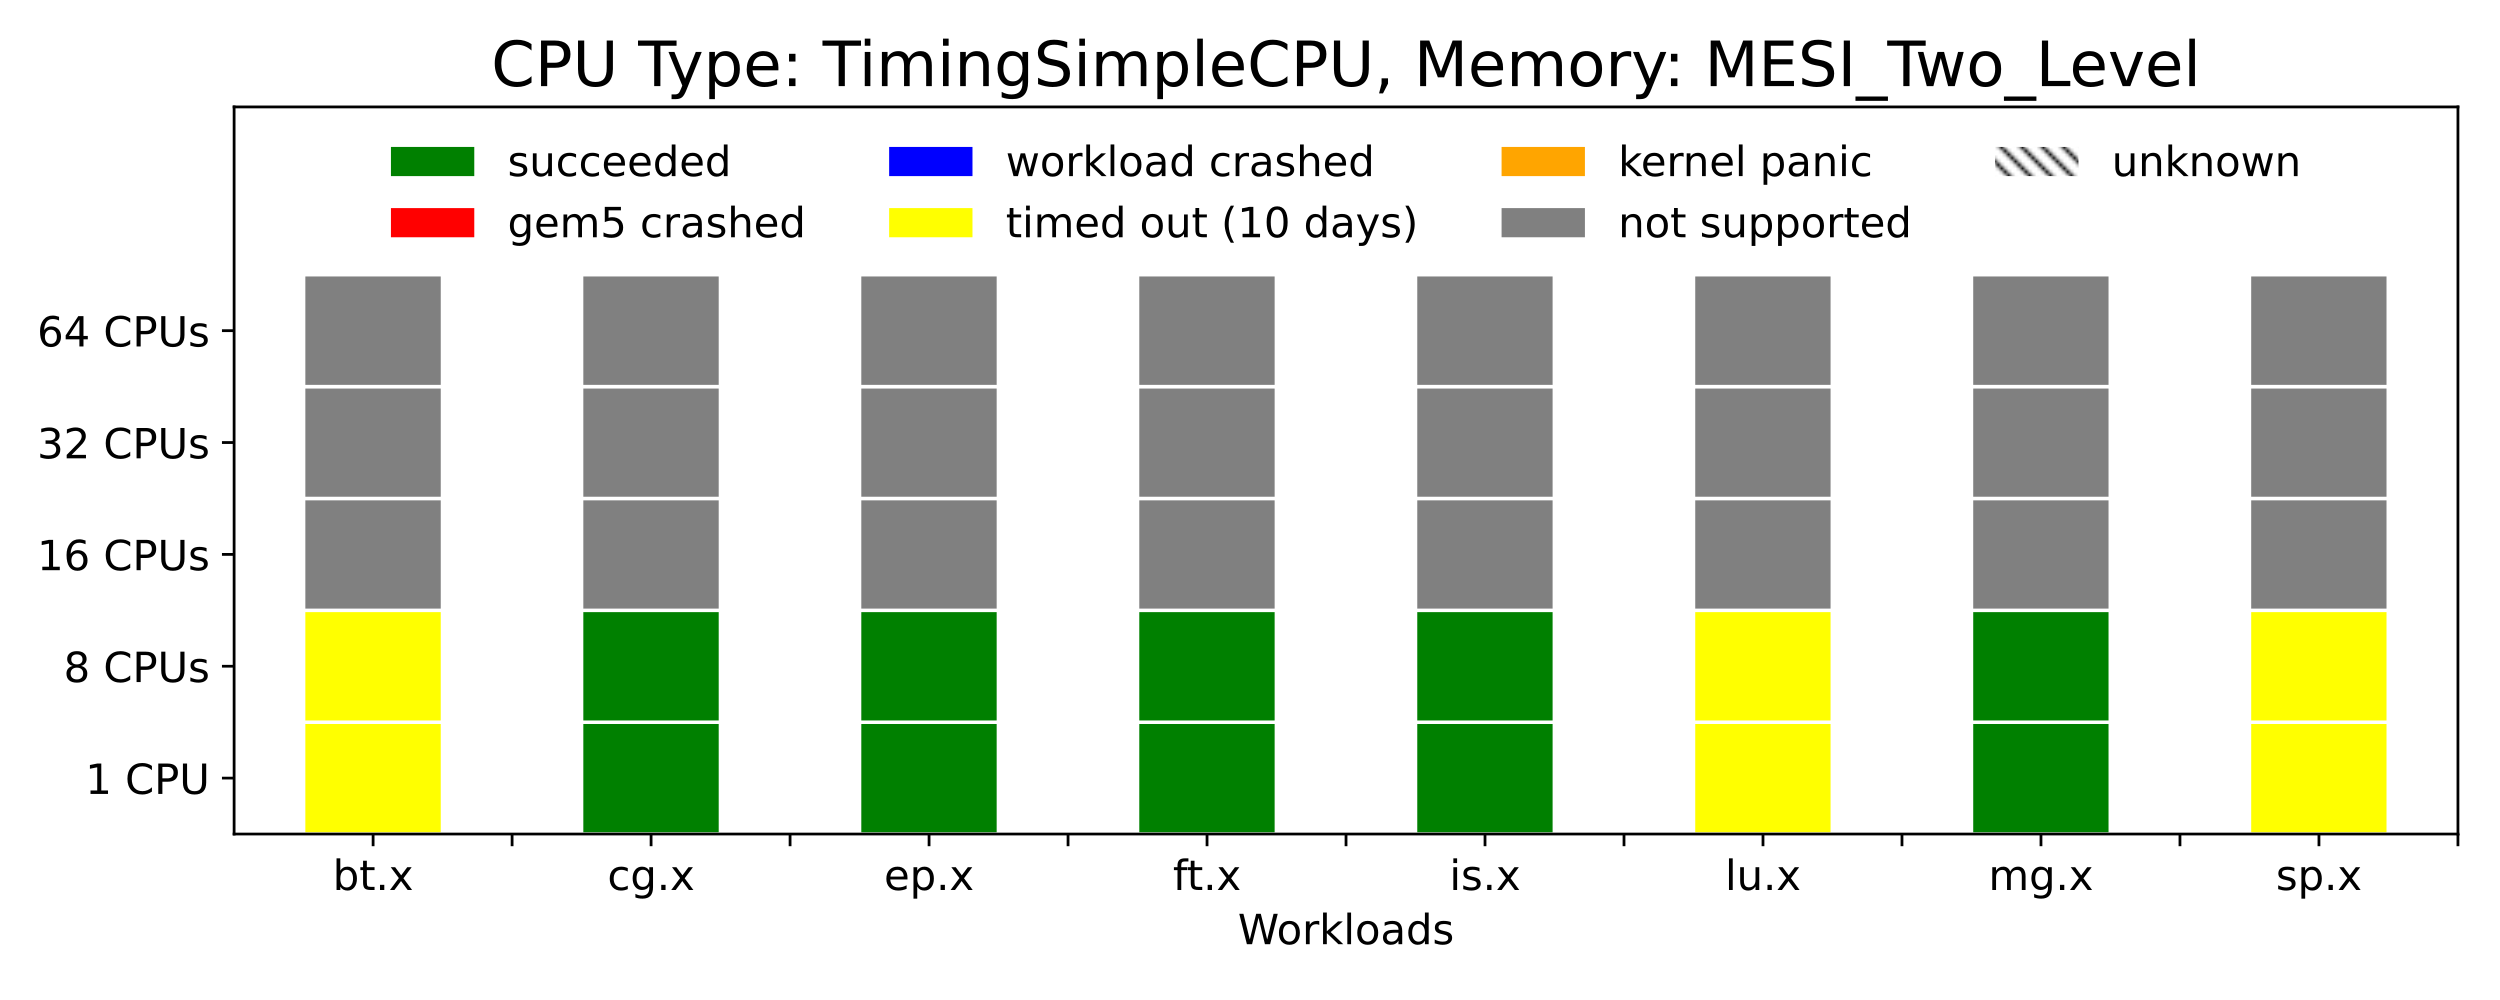<?xml version="1.0" encoding="utf-8" standalone="no"?>
<!DOCTYPE svg PUBLIC "-//W3C//DTD SVG 1.1//EN"
  "http://www.w3.org/Graphics/SVG/1.1/DTD/svg11.dtd">
<!-- Created with matplotlib (https://matplotlib.org/) -->
<svg height="288pt" version="1.1" viewBox="0 0 720 288" width="720pt" xmlns="http://www.w3.org/2000/svg" xmlns:xlink="http://www.w3.org/1999/xlink">
 <defs>
  <style type="text/css">*{stroke-linecap:butt;stroke-linejoin:round;}</style>
 </defs>
 <g id="figure_1">
  <g id="patch_1">
   <path d="M 0 288 
L 720 288 
L 720 0 
L 0 0 
z
" style="fill:none;"/>
  </g>
  <g id="axes_1">
   <g id="patch_2">
    <path d="M 67.425 240.2 
L 707.888 240.2 
L 707.888 30.8 
L 67.425 30.8 
z
" style="fill:#ffffff;"/>
   </g>
   <g id="patch_3">
    <path clip-path="url(#p2df98559dd)" d="M 47.411 240.2 
L 87.439 240.2 
L 87.439 207.985 
L 47.411 207.985 
z
" style="fill:#ffffff;stroke:#ffffff;stroke-linejoin:miter;"/>
   </g>
   <g id="patch_4">
    <path clip-path="url(#p2df98559dd)" d="M 87.439 240.2 
L 127.468 240.2 
L 127.468 207.985 
L 87.439 207.985 
z
" style="fill:#ffff00;stroke:#ffffff;stroke-linejoin:miter;"/>
   </g>
   <g id="patch_5">
    <path clip-path="url(#p2df98559dd)" d="M 127.468 240.2 
L 167.497 240.2 
L 167.497 207.985 
L 127.468 207.985 
z
" style="fill:#ffffff;stroke:#ffffff;stroke-linejoin:miter;"/>
   </g>
   <g id="patch_6">
    <path clip-path="url(#p2df98559dd)" d="M 167.497 240.2 
L 207.526 240.2 
L 207.526 207.985 
L 167.497 207.985 
z
" style="fill:#008000;stroke:#ffffff;stroke-linejoin:miter;"/>
   </g>
   <g id="patch_7">
    <path clip-path="url(#p2df98559dd)" d="M 207.526 240.2 
L 247.555 240.2 
L 247.555 207.985 
L 207.526 207.985 
z
" style="fill:#ffffff;stroke:#ffffff;stroke-linejoin:miter;"/>
   </g>
   <g id="patch_8">
    <path clip-path="url(#p2df98559dd)" d="M 247.555 240.2 
L 287.584 240.2 
L 287.584 207.985 
L 247.555 207.985 
z
" style="fill:#008000;stroke:#ffffff;stroke-linejoin:miter;"/>
   </g>
   <g id="patch_9">
    <path clip-path="url(#p2df98559dd)" d="M 287.584 240.2 
L 327.613 240.2 
L 327.613 207.985 
L 287.584 207.985 
z
" style="fill:#ffffff;stroke:#ffffff;stroke-linejoin:miter;"/>
   </g>
   <g id="patch_10">
    <path clip-path="url(#p2df98559dd)" d="M 327.613 240.2 
L 367.642 240.2 
L 367.642 207.985 
L 327.613 207.985 
z
" style="fill:#008000;stroke:#ffffff;stroke-linejoin:miter;"/>
   </g>
   <g id="patch_11">
    <path clip-path="url(#p2df98559dd)" d="M 367.642 240.2 
L 407.671 240.2 
L 407.671 207.985 
L 367.642 207.985 
z
" style="fill:#ffffff;stroke:#ffffff;stroke-linejoin:miter;"/>
   </g>
   <g id="patch_12">
    <path clip-path="url(#p2df98559dd)" d="M 407.671 240.2 
L 447.7 240.2 
L 447.7 207.985 
L 407.671 207.985 
z
" style="fill:#008000;stroke:#ffffff;stroke-linejoin:miter;"/>
   </g>
   <g id="patch_13">
    <path clip-path="url(#p2df98559dd)" d="M 447.7 240.2 
L 487.729 240.2 
L 487.729 207.985 
L 447.7 207.985 
z
" style="fill:#ffffff;stroke:#ffffff;stroke-linejoin:miter;"/>
   </g>
   <g id="patch_14">
    <path clip-path="url(#p2df98559dd)" d="M 487.729 240.2 
L 527.757 240.2 
L 527.757 207.985 
L 487.729 207.985 
z
" style="fill:#ffff00;stroke:#ffffff;stroke-linejoin:miter;"/>
   </g>
   <g id="patch_15">
    <path clip-path="url(#p2df98559dd)" d="M 527.757 240.2 
L 567.786 240.2 
L 567.786 207.985 
L 527.757 207.985 
z
" style="fill:#ffffff;stroke:#ffffff;stroke-linejoin:miter;"/>
   </g>
   <g id="patch_16">
    <path clip-path="url(#p2df98559dd)" d="M 567.786 240.2 
L 607.815 240.2 
L 607.815 207.985 
L 567.786 207.985 
z
" style="fill:#008000;stroke:#ffffff;stroke-linejoin:miter;"/>
   </g>
   <g id="patch_17">
    <path clip-path="url(#p2df98559dd)" d="M 607.815 240.2 
L 647.844 240.2 
L 647.844 207.985 
L 607.815 207.985 
z
" style="fill:#ffffff;stroke:#ffffff;stroke-linejoin:miter;"/>
   </g>
   <g id="patch_18">
    <path clip-path="url(#p2df98559dd)" d="M 647.844 240.2 
L 687.873 240.2 
L 687.873 207.985 
L 647.844 207.985 
z
" style="fill:#ffff00;stroke:#ffffff;stroke-linejoin:miter;"/>
   </g>
   <g id="patch_19">
    <path clip-path="url(#p2df98559dd)" d="M 687.873 240.2 
L 727.902 240.2 
L 727.902 207.985 
L 687.873 207.985 
z
" style="fill:#ffffff;stroke:#ffffff;stroke-linejoin:miter;"/>
   </g>
   <g id="patch_20">
    <path clip-path="url(#p2df98559dd)" d="M 47.411 207.985 
L 87.439 207.985 
L 87.439 175.769 
L 47.411 175.769 
z
" style="fill:#ffffff;stroke:#ffffff;stroke-linejoin:miter;"/>
   </g>
   <g id="patch_21">
    <path clip-path="url(#p2df98559dd)" d="M 87.439 207.985 
L 127.468 207.985 
L 127.468 175.769 
L 87.439 175.769 
z
" style="fill:#ffff00;stroke:#ffffff;stroke-linejoin:miter;"/>
   </g>
   <g id="patch_22">
    <path clip-path="url(#p2df98559dd)" d="M 127.468 207.985 
L 167.497 207.985 
L 167.497 175.769 
L 127.468 175.769 
z
" style="fill:#ffffff;stroke:#ffffff;stroke-linejoin:miter;"/>
   </g>
   <g id="patch_23">
    <path clip-path="url(#p2df98559dd)" d="M 167.497 207.985 
L 207.526 207.985 
L 207.526 175.769 
L 167.497 175.769 
z
" style="fill:#008000;stroke:#ffffff;stroke-linejoin:miter;"/>
   </g>
   <g id="patch_24">
    <path clip-path="url(#p2df98559dd)" d="M 207.526 207.985 
L 247.555 207.985 
L 247.555 175.769 
L 207.526 175.769 
z
" style="fill:#ffffff;stroke:#ffffff;stroke-linejoin:miter;"/>
   </g>
   <g id="patch_25">
    <path clip-path="url(#p2df98559dd)" d="M 247.555 207.985 
L 287.584 207.985 
L 287.584 175.769 
L 247.555 175.769 
z
" style="fill:#008000;stroke:#ffffff;stroke-linejoin:miter;"/>
   </g>
   <g id="patch_26">
    <path clip-path="url(#p2df98559dd)" d="M 287.584 207.985 
L 327.613 207.985 
L 327.613 175.769 
L 287.584 175.769 
z
" style="fill:#ffffff;stroke:#ffffff;stroke-linejoin:miter;"/>
   </g>
   <g id="patch_27">
    <path clip-path="url(#p2df98559dd)" d="M 327.613 207.985 
L 367.642 207.985 
L 367.642 175.769 
L 327.613 175.769 
z
" style="fill:#008000;stroke:#ffffff;stroke-linejoin:miter;"/>
   </g>
   <g id="patch_28">
    <path clip-path="url(#p2df98559dd)" d="M 367.642 207.985 
L 407.671 207.985 
L 407.671 175.769 
L 367.642 175.769 
z
" style="fill:#ffffff;stroke:#ffffff;stroke-linejoin:miter;"/>
   </g>
   <g id="patch_29">
    <path clip-path="url(#p2df98559dd)" d="M 407.671 207.985 
L 447.7 207.985 
L 447.7 175.769 
L 407.671 175.769 
z
" style="fill:#008000;stroke:#ffffff;stroke-linejoin:miter;"/>
   </g>
   <g id="patch_30">
    <path clip-path="url(#p2df98559dd)" d="M 447.7 207.985 
L 487.729 207.985 
L 487.729 175.769 
L 447.7 175.769 
z
" style="fill:#ffffff;stroke:#ffffff;stroke-linejoin:miter;"/>
   </g>
   <g id="patch_31">
    <path clip-path="url(#p2df98559dd)" d="M 487.729 207.985 
L 527.757 207.985 
L 527.757 175.769 
L 487.729 175.769 
z
" style="fill:#ffff00;stroke:#ffffff;stroke-linejoin:miter;"/>
   </g>
   <g id="patch_32">
    <path clip-path="url(#p2df98559dd)" d="M 527.757 207.985 
L 567.786 207.985 
L 567.786 175.769 
L 527.757 175.769 
z
" style="fill:#ffffff;stroke:#ffffff;stroke-linejoin:miter;"/>
   </g>
   <g id="patch_33">
    <path clip-path="url(#p2df98559dd)" d="M 567.786 207.985 
L 607.815 207.985 
L 607.815 175.769 
L 567.786 175.769 
z
" style="fill:#008000;stroke:#ffffff;stroke-linejoin:miter;"/>
   </g>
   <g id="patch_34">
    <path clip-path="url(#p2df98559dd)" d="M 607.815 207.985 
L 647.844 207.985 
L 647.844 175.769 
L 607.815 175.769 
z
" style="fill:#ffffff;stroke:#ffffff;stroke-linejoin:miter;"/>
   </g>
   <g id="patch_35">
    <path clip-path="url(#p2df98559dd)" d="M 647.844 207.985 
L 687.873 207.985 
L 687.873 175.769 
L 647.844 175.769 
z
" style="fill:#ffff00;stroke:#ffffff;stroke-linejoin:miter;"/>
   </g>
   <g id="patch_36">
    <path clip-path="url(#p2df98559dd)" d="M 687.873 207.985 
L 727.902 207.985 
L 727.902 175.769 
L 687.873 175.769 
z
" style="fill:#ffffff;stroke:#ffffff;stroke-linejoin:miter;"/>
   </g>
   <g id="patch_37">
    <path clip-path="url(#p2df98559dd)" d="M 47.411 175.769 
L 87.439 175.769 
L 87.439 143.554 
L 47.411 143.554 
z
" style="fill:#ffffff;stroke:#ffffff;stroke-linejoin:miter;"/>
   </g>
   <g id="patch_38">
    <path clip-path="url(#p2df98559dd)" d="M 87.439 175.769 
L 127.468 175.769 
L 127.468 143.554 
L 87.439 143.554 
z
" style="fill:#808080;stroke:#ffffff;stroke-linejoin:miter;"/>
   </g>
   <g id="patch_39">
    <path clip-path="url(#p2df98559dd)" d="M 127.468 175.769 
L 167.497 175.769 
L 167.497 143.554 
L 127.468 143.554 
z
" style="fill:#ffffff;stroke:#ffffff;stroke-linejoin:miter;"/>
   </g>
   <g id="patch_40">
    <path clip-path="url(#p2df98559dd)" d="M 167.497 175.769 
L 207.526 175.769 
L 207.526 143.554 
L 167.497 143.554 
z
" style="fill:#808080;stroke:#ffffff;stroke-linejoin:miter;"/>
   </g>
   <g id="patch_41">
    <path clip-path="url(#p2df98559dd)" d="M 207.526 175.769 
L 247.555 175.769 
L 247.555 143.554 
L 207.526 143.554 
z
" style="fill:#ffffff;stroke:#ffffff;stroke-linejoin:miter;"/>
   </g>
   <g id="patch_42">
    <path clip-path="url(#p2df98559dd)" d="M 247.555 175.769 
L 287.584 175.769 
L 287.584 143.554 
L 247.555 143.554 
z
" style="fill:#808080;stroke:#ffffff;stroke-linejoin:miter;"/>
   </g>
   <g id="patch_43">
    <path clip-path="url(#p2df98559dd)" d="M 287.584 175.769 
L 327.613 175.769 
L 327.613 143.554 
L 287.584 143.554 
z
" style="fill:#ffffff;stroke:#ffffff;stroke-linejoin:miter;"/>
   </g>
   <g id="patch_44">
    <path clip-path="url(#p2df98559dd)" d="M 327.613 175.769 
L 367.642 175.769 
L 367.642 143.554 
L 327.613 143.554 
z
" style="fill:#808080;stroke:#ffffff;stroke-linejoin:miter;"/>
   </g>
   <g id="patch_45">
    <path clip-path="url(#p2df98559dd)" d="M 367.642 175.769 
L 407.671 175.769 
L 407.671 143.554 
L 367.642 143.554 
z
" style="fill:#ffffff;stroke:#ffffff;stroke-linejoin:miter;"/>
   </g>
   <g id="patch_46">
    <path clip-path="url(#p2df98559dd)" d="M 407.671 175.769 
L 447.7 175.769 
L 447.7 143.554 
L 407.671 143.554 
z
" style="fill:#808080;stroke:#ffffff;stroke-linejoin:miter;"/>
   </g>
   <g id="patch_47">
    <path clip-path="url(#p2df98559dd)" d="M 447.7 175.769 
L 487.729 175.769 
L 487.729 143.554 
L 447.7 143.554 
z
" style="fill:#ffffff;stroke:#ffffff;stroke-linejoin:miter;"/>
   </g>
   <g id="patch_48">
    <path clip-path="url(#p2df98559dd)" d="M 487.729 175.769 
L 527.757 175.769 
L 527.757 143.554 
L 487.729 143.554 
z
" style="fill:#808080;stroke:#ffffff;stroke-linejoin:miter;"/>
   </g>
   <g id="patch_49">
    <path clip-path="url(#p2df98559dd)" d="M 527.757 175.769 
L 567.786 175.769 
L 567.786 143.554 
L 527.757 143.554 
z
" style="fill:#ffffff;stroke:#ffffff;stroke-linejoin:miter;"/>
   </g>
   <g id="patch_50">
    <path clip-path="url(#p2df98559dd)" d="M 567.786 175.769 
L 607.815 175.769 
L 607.815 143.554 
L 567.786 143.554 
z
" style="fill:#808080;stroke:#ffffff;stroke-linejoin:miter;"/>
   </g>
   <g id="patch_51">
    <path clip-path="url(#p2df98559dd)" d="M 607.815 175.769 
L 647.844 175.769 
L 647.844 143.554 
L 607.815 143.554 
z
" style="fill:#ffffff;stroke:#ffffff;stroke-linejoin:miter;"/>
   </g>
   <g id="patch_52">
    <path clip-path="url(#p2df98559dd)" d="M 647.844 175.769 
L 687.873 175.769 
L 687.873 143.554 
L 647.844 143.554 
z
" style="fill:#808080;stroke:#ffffff;stroke-linejoin:miter;"/>
   </g>
   <g id="patch_53">
    <path clip-path="url(#p2df98559dd)" d="M 687.873 175.769 
L 727.902 175.769 
L 727.902 143.554 
L 687.873 143.554 
z
" style="fill:#ffffff;stroke:#ffffff;stroke-linejoin:miter;"/>
   </g>
   <g id="patch_54">
    <path clip-path="url(#p2df98559dd)" d="M 47.411 143.554 
L 87.439 143.554 
L 87.439 111.338 
L 47.411 111.338 
z
" style="fill:#ffffff;stroke:#ffffff;stroke-linejoin:miter;"/>
   </g>
   <g id="patch_55">
    <path clip-path="url(#p2df98559dd)" d="M 87.439 143.554 
L 127.468 143.554 
L 127.468 111.338 
L 87.439 111.338 
z
" style="fill:#808080;stroke:#ffffff;stroke-linejoin:miter;"/>
   </g>
   <g id="patch_56">
    <path clip-path="url(#p2df98559dd)" d="M 127.468 143.554 
L 167.497 143.554 
L 167.497 111.338 
L 127.468 111.338 
z
" style="fill:#ffffff;stroke:#ffffff;stroke-linejoin:miter;"/>
   </g>
   <g id="patch_57">
    <path clip-path="url(#p2df98559dd)" d="M 167.497 143.554 
L 207.526 143.554 
L 207.526 111.338 
L 167.497 111.338 
z
" style="fill:#808080;stroke:#ffffff;stroke-linejoin:miter;"/>
   </g>
   <g id="patch_58">
    <path clip-path="url(#p2df98559dd)" d="M 207.526 143.554 
L 247.555 143.554 
L 247.555 111.338 
L 207.526 111.338 
z
" style="fill:#ffffff;stroke:#ffffff;stroke-linejoin:miter;"/>
   </g>
   <g id="patch_59">
    <path clip-path="url(#p2df98559dd)" d="M 247.555 143.554 
L 287.584 143.554 
L 287.584 111.338 
L 247.555 111.338 
z
" style="fill:#808080;stroke:#ffffff;stroke-linejoin:miter;"/>
   </g>
   <g id="patch_60">
    <path clip-path="url(#p2df98559dd)" d="M 287.584 143.554 
L 327.613 143.554 
L 327.613 111.338 
L 287.584 111.338 
z
" style="fill:#ffffff;stroke:#ffffff;stroke-linejoin:miter;"/>
   </g>
   <g id="patch_61">
    <path clip-path="url(#p2df98559dd)" d="M 327.613 143.554 
L 367.642 143.554 
L 367.642 111.338 
L 327.613 111.338 
z
" style="fill:#808080;stroke:#ffffff;stroke-linejoin:miter;"/>
   </g>
   <g id="patch_62">
    <path clip-path="url(#p2df98559dd)" d="M 367.642 143.554 
L 407.671 143.554 
L 407.671 111.338 
L 367.642 111.338 
z
" style="fill:#ffffff;stroke:#ffffff;stroke-linejoin:miter;"/>
   </g>
   <g id="patch_63">
    <path clip-path="url(#p2df98559dd)" d="M 407.671 143.554 
L 447.7 143.554 
L 447.7 111.338 
L 407.671 111.338 
z
" style="fill:#808080;stroke:#ffffff;stroke-linejoin:miter;"/>
   </g>
   <g id="patch_64">
    <path clip-path="url(#p2df98559dd)" d="M 447.7 143.554 
L 487.729 143.554 
L 487.729 111.338 
L 447.7 111.338 
z
" style="fill:#ffffff;stroke:#ffffff;stroke-linejoin:miter;"/>
   </g>
   <g id="patch_65">
    <path clip-path="url(#p2df98559dd)" d="M 487.729 143.554 
L 527.757 143.554 
L 527.757 111.338 
L 487.729 111.338 
z
" style="fill:#808080;stroke:#ffffff;stroke-linejoin:miter;"/>
   </g>
   <g id="patch_66">
    <path clip-path="url(#p2df98559dd)" d="M 527.757 143.554 
L 567.786 143.554 
L 567.786 111.338 
L 527.757 111.338 
z
" style="fill:#ffffff;stroke:#ffffff;stroke-linejoin:miter;"/>
   </g>
   <g id="patch_67">
    <path clip-path="url(#p2df98559dd)" d="M 567.786 143.554 
L 607.815 143.554 
L 607.815 111.338 
L 567.786 111.338 
z
" style="fill:#808080;stroke:#ffffff;stroke-linejoin:miter;"/>
   </g>
   <g id="patch_68">
    <path clip-path="url(#p2df98559dd)" d="M 607.815 143.554 
L 647.844 143.554 
L 647.844 111.338 
L 607.815 111.338 
z
" style="fill:#ffffff;stroke:#ffffff;stroke-linejoin:miter;"/>
   </g>
   <g id="patch_69">
    <path clip-path="url(#p2df98559dd)" d="M 647.844 143.554 
L 687.873 143.554 
L 687.873 111.338 
L 647.844 111.338 
z
" style="fill:#808080;stroke:#ffffff;stroke-linejoin:miter;"/>
   </g>
   <g id="patch_70">
    <path clip-path="url(#p2df98559dd)" d="M 687.873 143.554 
L 727.902 143.554 
L 727.902 111.338 
L 687.873 111.338 
z
" style="fill:#ffffff;stroke:#ffffff;stroke-linejoin:miter;"/>
   </g>
   <g id="patch_71">
    <path clip-path="url(#p2df98559dd)" d="M 47.411 111.338 
L 87.439 111.338 
L 87.439 79.123 
L 47.411 79.123 
z
" style="fill:#ffffff;stroke:#ffffff;stroke-linejoin:miter;"/>
   </g>
   <g id="patch_72">
    <path clip-path="url(#p2df98559dd)" d="M 87.439 111.338 
L 127.468 111.338 
L 127.468 79.123 
L 87.439 79.123 
z
" style="fill:#808080;stroke:#ffffff;stroke-linejoin:miter;"/>
   </g>
   <g id="patch_73">
    <path clip-path="url(#p2df98559dd)" d="M 127.468 111.338 
L 167.497 111.338 
L 167.497 79.123 
L 127.468 79.123 
z
" style="fill:#ffffff;stroke:#ffffff;stroke-linejoin:miter;"/>
   </g>
   <g id="patch_74">
    <path clip-path="url(#p2df98559dd)" d="M 167.497 111.338 
L 207.526 111.338 
L 207.526 79.123 
L 167.497 79.123 
z
" style="fill:#808080;stroke:#ffffff;stroke-linejoin:miter;"/>
   </g>
   <g id="patch_75">
    <path clip-path="url(#p2df98559dd)" d="M 207.526 111.338 
L 247.555 111.338 
L 247.555 79.123 
L 207.526 79.123 
z
" style="fill:#ffffff;stroke:#ffffff;stroke-linejoin:miter;"/>
   </g>
   <g id="patch_76">
    <path clip-path="url(#p2df98559dd)" d="M 247.555 111.338 
L 287.584 111.338 
L 287.584 79.123 
L 247.555 79.123 
z
" style="fill:#808080;stroke:#ffffff;stroke-linejoin:miter;"/>
   </g>
   <g id="patch_77">
    <path clip-path="url(#p2df98559dd)" d="M 287.584 111.338 
L 327.613 111.338 
L 327.613 79.123 
L 287.584 79.123 
z
" style="fill:#ffffff;stroke:#ffffff;stroke-linejoin:miter;"/>
   </g>
   <g id="patch_78">
    <path clip-path="url(#p2df98559dd)" d="M 327.613 111.338 
L 367.642 111.338 
L 367.642 79.123 
L 327.613 79.123 
z
" style="fill:#808080;stroke:#ffffff;stroke-linejoin:miter;"/>
   </g>
   <g id="patch_79">
    <path clip-path="url(#p2df98559dd)" d="M 367.642 111.338 
L 407.671 111.338 
L 407.671 79.123 
L 367.642 79.123 
z
" style="fill:#ffffff;stroke:#ffffff;stroke-linejoin:miter;"/>
   </g>
   <g id="patch_80">
    <path clip-path="url(#p2df98559dd)" d="M 407.671 111.338 
L 447.7 111.338 
L 447.7 79.123 
L 407.671 79.123 
z
" style="fill:#808080;stroke:#ffffff;stroke-linejoin:miter;"/>
   </g>
   <g id="patch_81">
    <path clip-path="url(#p2df98559dd)" d="M 447.7 111.338 
L 487.729 111.338 
L 487.729 79.123 
L 447.7 79.123 
z
" style="fill:#ffffff;stroke:#ffffff;stroke-linejoin:miter;"/>
   </g>
   <g id="patch_82">
    <path clip-path="url(#p2df98559dd)" d="M 487.729 111.338 
L 527.757 111.338 
L 527.757 79.123 
L 487.729 79.123 
z
" style="fill:#808080;stroke:#ffffff;stroke-linejoin:miter;"/>
   </g>
   <g id="patch_83">
    <path clip-path="url(#p2df98559dd)" d="M 527.757 111.338 
L 567.786 111.338 
L 567.786 79.123 
L 527.757 79.123 
z
" style="fill:#ffffff;stroke:#ffffff;stroke-linejoin:miter;"/>
   </g>
   <g id="patch_84">
    <path clip-path="url(#p2df98559dd)" d="M 567.786 111.338 
L 607.815 111.338 
L 607.815 79.123 
L 567.786 79.123 
z
" style="fill:#808080;stroke:#ffffff;stroke-linejoin:miter;"/>
   </g>
   <g id="patch_85">
    <path clip-path="url(#p2df98559dd)" d="M 607.815 111.338 
L 647.844 111.338 
L 647.844 79.123 
L 607.815 79.123 
z
" style="fill:#ffffff;stroke:#ffffff;stroke-linejoin:miter;"/>
   </g>
   <g id="patch_86">
    <path clip-path="url(#p2df98559dd)" d="M 647.844 111.338 
L 687.873 111.338 
L 687.873 79.123 
L 647.844 79.123 
z
" style="fill:#808080;stroke:#ffffff;stroke-linejoin:miter;"/>
   </g>
   <g id="patch_87">
    <path clip-path="url(#p2df98559dd)" d="M 687.873 111.338 
L 727.902 111.338 
L 727.902 79.123 
L 687.873 79.123 
z
" style="fill:#ffffff;stroke:#ffffff;stroke-linejoin:miter;"/>
   </g>
   <g id="patch_88">
    <path clip-path="url(#p2df98559dd)" d="M 51.413 240.2 
L 83.437 240.2 
L 83.437 240.2 
L 51.413 240.2 
z
" style="fill:#008000;"/>
   </g>
   <g id="patch_89">
    <path clip-path="url(#p2df98559dd)" d="M 51.413 240.2 
L 83.437 240.2 
L 83.437 240.2 
L 51.413 240.2 
z
" style="fill:#ff0000;"/>
   </g>
   <g id="patch_90">
    <path clip-path="url(#p2df98559dd)" d="M 51.413 240.2 
L 83.437 240.2 
L 83.437 240.2 
L 51.413 240.2 
z
" style="fill:#0000ff;"/>
   </g>
   <g id="patch_91">
    <path clip-path="url(#p2df98559dd)" d="M 51.413 240.2 
L 83.437 240.2 
L 83.437 240.2 
L 51.413 240.2 
z
" style="fill:#ffff00;"/>
   </g>
   <g id="patch_92">
    <path clip-path="url(#p2df98559dd)" d="M 51.413 240.2 
L 83.437 240.2 
L 83.437 240.2 
L 51.413 240.2 
z
" style="fill:#ffa500;"/>
   </g>
   <g id="patch_93">
    <path clip-path="url(#p2df98559dd)" d="M 51.413 240.2 
L 83.437 240.2 
L 83.437 240.2 
L 51.413 240.2 
z
" style="fill:#808080;"/>
   </g>
   <g id="patch_94">
    <path clip-path="url(#p2df98559dd)" d="M 51.413 240.2 
L 83.437 240.2 
L 83.437 240.2 
L 51.413 240.2 
z
" style="fill:url(#h3fc0b72caa);"/>
   </g>
   <g id="patch_95">
    <path clip-path="url(#p2df98559dd)" d="M 51.413 240.2 
L 83.437 240.2 
L 83.437 240.2 
L 51.413 240.2 
z
" style="fill:#ffffff;"/>
   </g>
   <g id="matplotlib.axis_1">
    <g id="xtick_1">
     <g id="line2d_1">
      <defs>
       <path d="M 0 0 
L 0 3.5 
" id="m983e808b77" style="stroke:#000000;stroke-width:0.8;"/>
      </defs>
      <g>
       <use style="stroke:#000000;stroke-width:0.8;" x="107.454" xlink:href="#m983e808b77" y="240.2"/>
      </g>
     </g>
     <g id="text_1">
      <!-- bt.x -->
      <g transform="translate(95.835 256.318)scale(0.12 -0.12)">
       <defs>
        <path d="M 48.688 27.297 
Q 48.688 37.203 44.609 42.844 
Q 40.531 48.484 33.406 48.484 
Q 26.266 48.484 22.188 42.844 
Q 18.109 37.203 18.109 27.297 
Q 18.109 17.391 22.188 11.75 
Q 26.266 6.109 33.406 6.109 
Q 40.531 6.109 44.609 11.75 
Q 48.688 17.391 48.688 27.297 
z
M 18.109 46.391 
Q 20.953 51.266 25.266 53.625 
Q 29.594 56 35.594 56 
Q 45.562 56 51.781 48.094 
Q 58.016 40.188 58.016 27.297 
Q 58.016 14.406 51.781 6.484 
Q 45.562 -1.422 35.594 -1.422 
Q 29.594 -1.422 25.266 0.953 
Q 20.953 3.328 18.109 8.203 
L 18.109 0 
L 9.078 0 
L 9.078 75.984 
L 18.109 75.984 
z
" id="DejaVuSans-98"/>
        <path d="M 18.312 70.219 
L 18.312 54.688 
L 36.812 54.688 
L 36.812 47.703 
L 18.312 47.703 
L 18.312 18.016 
Q 18.312 11.328 20.141 9.422 
Q 21.969 7.516 27.594 7.516 
L 36.812 7.516 
L 36.812 0 
L 27.594 0 
Q 17.188 0 13.234 3.875 
Q 9.281 7.766 9.281 18.016 
L 9.281 47.703 
L 2.688 47.703 
L 2.688 54.688 
L 9.281 54.688 
L 9.281 70.219 
z
" id="DejaVuSans-116"/>
        <path d="M 10.688 12.406 
L 21 12.406 
L 21 0 
L 10.688 0 
z
" id="DejaVuSans-46"/>
        <path d="M 54.891 54.688 
L 35.109 28.078 
L 55.906 0 
L 45.312 0 
L 29.391 21.484 
L 13.484 0 
L 2.875 0 
L 24.125 28.609 
L 4.688 54.688 
L 15.281 54.688 
L 29.781 35.203 
L 44.281 54.688 
z
" id="DejaVuSans-120"/>
       </defs>
       <use xlink:href="#DejaVuSans-98"/>
       <use x="63.477" xlink:href="#DejaVuSans-116"/>
       <use x="102.686" xlink:href="#DejaVuSans-46"/>
       <use x="134.473" xlink:href="#DejaVuSans-120"/>
      </g>
     </g>
    </g>
    <g id="xtick_2">
     <g id="line2d_2">
      <g>
       <use style="stroke:#000000;stroke-width:0.8;" x="147.483" xlink:href="#m983e808b77" y="240.2"/>
      </g>
     </g>
    </g>
    <g id="xtick_3">
     <g id="line2d_3">
      <g>
       <use style="stroke:#000000;stroke-width:0.8;" x="187.512" xlink:href="#m983e808b77" y="240.2"/>
      </g>
     </g>
     <g id="text_2">
      <!-- cg.x -->
      <g transform="translate(174.945 256.318)scale(0.12 -0.12)">
       <defs>
        <path d="M 48.781 52.594 
L 48.781 44.188 
Q 44.969 46.297 41.141 47.344 
Q 37.312 48.391 33.406 48.391 
Q 24.656 48.391 19.812 42.844 
Q 14.984 37.312 14.984 27.297 
Q 14.984 17.281 19.812 11.734 
Q 24.656 6.203 33.406 6.203 
Q 37.312 6.203 41.141 7.25 
Q 44.969 8.297 48.781 10.406 
L 48.781 2.094 
Q 45.016 0.344 40.984 -0.531 
Q 36.969 -1.422 32.422 -1.422 
Q 20.062 -1.422 12.781 6.344 
Q 5.516 14.109 5.516 27.297 
Q 5.516 40.672 12.859 48.328 
Q 20.219 56 33.016 56 
Q 37.156 56 41.109 55.141 
Q 45.062 54.297 48.781 52.594 
z
" id="DejaVuSans-99"/>
        <path d="M 45.406 27.984 
Q 45.406 37.75 41.375 43.109 
Q 37.359 48.484 30.078 48.484 
Q 22.859 48.484 18.828 43.109 
Q 14.797 37.75 14.797 27.984 
Q 14.797 18.266 18.828 12.891 
Q 22.859 7.516 30.078 7.516 
Q 37.359 7.516 41.375 12.891 
Q 45.406 18.266 45.406 27.984 
z
M 54.391 6.781 
Q 54.391 -7.172 48.188 -13.984 
Q 42 -20.797 29.203 -20.797 
Q 24.469 -20.797 20.266 -20.094 
Q 16.062 -19.391 12.109 -17.922 
L 12.109 -9.188 
Q 16.062 -11.328 19.922 -12.344 
Q 23.781 -13.375 27.781 -13.375 
Q 36.625 -13.375 41.016 -8.766 
Q 45.406 -4.156 45.406 5.172 
L 45.406 9.625 
Q 42.625 4.781 38.281 2.391 
Q 33.938 0 27.875 0 
Q 17.828 0 11.672 7.656 
Q 5.516 15.328 5.516 27.984 
Q 5.516 40.672 11.672 48.328 
Q 17.828 56 27.875 56 
Q 33.938 56 38.281 53.609 
Q 42.625 51.219 45.406 46.391 
L 45.406 54.688 
L 54.391 54.688 
z
" id="DejaVuSans-103"/>
       </defs>
       <use xlink:href="#DejaVuSans-99"/>
       <use x="54.98" xlink:href="#DejaVuSans-103"/>
       <use x="118.457" xlink:href="#DejaVuSans-46"/>
       <use x="150.244" xlink:href="#DejaVuSans-120"/>
      </g>
     </g>
    </g>
    <g id="xtick_4">
     <g id="line2d_4">
      <g>
       <use style="stroke:#000000;stroke-width:0.8;" x="227.541" xlink:href="#m983e808b77" y="240.2"/>
      </g>
     </g>
    </g>
    <g id="xtick_5">
     <g id="line2d_5">
      <g>
       <use style="stroke:#000000;stroke-width:0.8;" x="267.57" xlink:href="#m983e808b77" y="240.2"/>
      </g>
     </g>
     <g id="text_3">
      <!-- ep.x -->
      <g transform="translate(254.61 256.318)scale(0.12 -0.12)">
       <defs>
        <path d="M 56.203 29.594 
L 56.203 25.203 
L 14.891 25.203 
Q 15.484 15.922 20.484 11.062 
Q 25.484 6.203 34.422 6.203 
Q 39.594 6.203 44.453 7.469 
Q 49.312 8.734 54.109 11.281 
L 54.109 2.781 
Q 49.266 0.734 44.188 -0.344 
Q 39.109 -1.422 33.891 -1.422 
Q 20.797 -1.422 13.156 6.188 
Q 5.516 13.812 5.516 26.812 
Q 5.516 40.234 12.766 48.109 
Q 20.016 56 32.328 56 
Q 43.359 56 49.781 48.891 
Q 56.203 41.797 56.203 29.594 
z
M 47.219 32.234 
Q 47.125 39.594 43.094 43.984 
Q 39.062 48.391 32.422 48.391 
Q 24.906 48.391 20.391 44.141 
Q 15.875 39.891 15.188 32.172 
z
" id="DejaVuSans-101"/>
        <path d="M 18.109 8.203 
L 18.109 -20.797 
L 9.078 -20.797 
L 9.078 54.688 
L 18.109 54.688 
L 18.109 46.391 
Q 20.953 51.266 25.266 53.625 
Q 29.594 56 35.594 56 
Q 45.562 56 51.781 48.094 
Q 58.016 40.188 58.016 27.297 
Q 58.016 14.406 51.781 6.484 
Q 45.562 -1.422 35.594 -1.422 
Q 29.594 -1.422 25.266 0.953 
Q 20.953 3.328 18.109 8.203 
z
M 48.688 27.297 
Q 48.688 37.203 44.609 42.844 
Q 40.531 48.484 33.406 48.484 
Q 26.266 48.484 22.188 42.844 
Q 18.109 37.203 18.109 27.297 
Q 18.109 17.391 22.188 11.75 
Q 26.266 6.109 33.406 6.109 
Q 40.531 6.109 44.609 11.75 
Q 48.688 17.391 48.688 27.297 
z
" id="DejaVuSans-112"/>
       </defs>
       <use xlink:href="#DejaVuSans-101"/>
       <use x="61.523" xlink:href="#DejaVuSans-112"/>
       <use x="125" xlink:href="#DejaVuSans-46"/>
       <use x="156.787" xlink:href="#DejaVuSans-120"/>
      </g>
     </g>
    </g>
    <g id="xtick_6">
     <g id="line2d_6">
      <g>
       <use style="stroke:#000000;stroke-width:0.8;" x="307.598" xlink:href="#m983e808b77" y="240.2"/>
      </g>
     </g>
    </g>
    <g id="xtick_7">
     <g id="line2d_7">
      <g>
       <use style="stroke:#000000;stroke-width:0.8;" x="347.627" xlink:href="#m983e808b77" y="240.2"/>
      </g>
     </g>
     <g id="text_4">
      <!-- ft.x -->
      <g transform="translate(337.81 256.318)scale(0.12 -0.12)">
       <defs>
        <path d="M 37.109 75.984 
L 37.109 68.5 
L 28.516 68.5 
Q 23.688 68.5 21.797 66.547 
Q 19.922 64.594 19.922 59.516 
L 19.922 54.688 
L 34.719 54.688 
L 34.719 47.703 
L 19.922 47.703 
L 19.922 0 
L 10.891 0 
L 10.891 47.703 
L 2.297 47.703 
L 2.297 54.688 
L 10.891 54.688 
L 10.891 58.5 
Q 10.891 67.625 15.141 71.797 
Q 19.391 75.984 28.609 75.984 
z
" id="DejaVuSans-102"/>
       </defs>
       <use xlink:href="#DejaVuSans-102"/>
       <use x="33.455" xlink:href="#DejaVuSans-116"/>
       <use x="72.664" xlink:href="#DejaVuSans-46"/>
       <use x="104.451" xlink:href="#DejaVuSans-120"/>
      </g>
     </g>
    </g>
    <g id="xtick_8">
     <g id="line2d_8">
      <g>
       <use style="stroke:#000000;stroke-width:0.8;" x="387.656" xlink:href="#m983e808b77" y="240.2"/>
      </g>
     </g>
    </g>
    <g id="xtick_9">
     <g id="line2d_9">
      <g>
       <use style="stroke:#000000;stroke-width:0.8;" x="427.685" xlink:href="#m983e808b77" y="240.2"/>
      </g>
     </g>
     <g id="text_5">
      <!-- is.x -->
      <g transform="translate(417.435 256.318)scale(0.12 -0.12)">
       <defs>
        <path d="M 9.422 54.688 
L 18.406 54.688 
L 18.406 0 
L 9.422 0 
z
M 9.422 75.984 
L 18.406 75.984 
L 18.406 64.594 
L 9.422 64.594 
z
" id="DejaVuSans-105"/>
        <path d="M 44.281 53.078 
L 44.281 44.578 
Q 40.484 46.531 36.375 47.5 
Q 32.281 48.484 27.875 48.484 
Q 21.188 48.484 17.844 46.438 
Q 14.5 44.391 14.5 40.281 
Q 14.5 37.156 16.891 35.375 
Q 19.281 33.594 26.516 31.984 
L 29.594 31.297 
Q 39.156 29.25 43.188 25.516 
Q 47.219 21.781 47.219 15.094 
Q 47.219 7.469 41.188 3.016 
Q 35.156 -1.422 24.609 -1.422 
Q 20.219 -1.422 15.453 -0.562 
Q 10.688 0.297 5.422 2 
L 5.422 11.281 
Q 10.406 8.688 15.234 7.391 
Q 20.062 6.109 24.812 6.109 
Q 31.156 6.109 34.562 8.281 
Q 37.984 10.453 37.984 14.406 
Q 37.984 18.062 35.516 20.016 
Q 33.062 21.969 24.703 23.781 
L 21.578 24.516 
Q 13.234 26.266 9.516 29.906 
Q 5.812 33.547 5.812 39.891 
Q 5.812 47.609 11.281 51.797 
Q 16.75 56 26.812 56 
Q 31.781 56 36.172 55.266 
Q 40.578 54.547 44.281 53.078 
z
" id="DejaVuSans-115"/>
       </defs>
       <use xlink:href="#DejaVuSans-105"/>
       <use x="27.783" xlink:href="#DejaVuSans-115"/>
       <use x="79.883" xlink:href="#DejaVuSans-46"/>
       <use x="111.67" xlink:href="#DejaVuSans-120"/>
      </g>
     </g>
    </g>
    <g id="xtick_10">
     <g id="line2d_10">
      <g>
       <use style="stroke:#000000;stroke-width:0.8;" x="467.714" xlink:href="#m983e808b77" y="240.2"/>
      </g>
     </g>
    </g>
    <g id="xtick_11">
     <g id="line2d_11">
      <g>
       <use style="stroke:#000000;stroke-width:0.8;" x="507.743" xlink:href="#m983e808b77" y="240.2"/>
      </g>
     </g>
     <g id="text_6">
      <!-- lu.x -->
      <g transform="translate(496.815 256.318)scale(0.12 -0.12)">
       <defs>
        <path d="M 9.422 75.984 
L 18.406 75.984 
L 18.406 0 
L 9.422 0 
z
" id="DejaVuSans-108"/>
        <path d="M 8.5 21.578 
L 8.5 54.688 
L 17.484 54.688 
L 17.484 21.922 
Q 17.484 14.156 20.5 10.266 
Q 23.531 6.391 29.594 6.391 
Q 36.859 6.391 41.078 11.031 
Q 45.312 15.672 45.312 23.688 
L 45.312 54.688 
L 54.297 54.688 
L 54.297 0 
L 45.312 0 
L 45.312 8.406 
Q 42.047 3.422 37.719 1 
Q 33.406 -1.422 27.688 -1.422 
Q 18.266 -1.422 13.375 4.438 
Q 8.5 10.297 8.5 21.578 
z
M 31.109 56 
z
" id="DejaVuSans-117"/>
       </defs>
       <use xlink:href="#DejaVuSans-108"/>
       <use x="27.783" xlink:href="#DejaVuSans-117"/>
       <use x="91.162" xlink:href="#DejaVuSans-46"/>
       <use x="122.949" xlink:href="#DejaVuSans-120"/>
      </g>
     </g>
    </g>
    <g id="xtick_12">
     <g id="line2d_12">
      <g>
       <use style="stroke:#000000;stroke-width:0.8;" x="547.772" xlink:href="#m983e808b77" y="240.2"/>
      </g>
     </g>
    </g>
    <g id="xtick_13">
     <g id="line2d_13">
      <g>
       <use style="stroke:#000000;stroke-width:0.8;" x="587.801" xlink:href="#m983e808b77" y="240.2"/>
      </g>
     </g>
     <g id="text_7">
      <!-- mg.x -->
      <g transform="translate(572.689 256.318)scale(0.12 -0.12)">
       <defs>
        <path d="M 52 44.188 
Q 55.375 50.25 60.062 53.125 
Q 64.75 56 71.094 56 
Q 79.641 56 84.281 50.016 
Q 88.922 44.047 88.922 33.016 
L 88.922 0 
L 79.891 0 
L 79.891 32.719 
Q 79.891 40.578 77.094 44.375 
Q 74.312 48.188 68.609 48.188 
Q 61.625 48.188 57.562 43.547 
Q 53.516 38.922 53.516 30.906 
L 53.516 0 
L 44.484 0 
L 44.484 32.719 
Q 44.484 40.625 41.703 44.406 
Q 38.922 48.188 33.109 48.188 
Q 26.219 48.188 22.156 43.531 
Q 18.109 38.875 18.109 30.906 
L 18.109 0 
L 9.078 0 
L 9.078 54.688 
L 18.109 54.688 
L 18.109 46.188 
Q 21.188 51.219 25.484 53.609 
Q 29.781 56 35.688 56 
Q 41.656 56 45.828 52.969 
Q 50 49.953 52 44.188 
z
" id="DejaVuSans-109"/>
       </defs>
       <use xlink:href="#DejaVuSans-109"/>
       <use x="97.412" xlink:href="#DejaVuSans-103"/>
       <use x="160.889" xlink:href="#DejaVuSans-46"/>
       <use x="192.676" xlink:href="#DejaVuSans-120"/>
      </g>
     </g>
    </g>
    <g id="xtick_14">
     <g id="line2d_14">
      <g>
       <use style="stroke:#000000;stroke-width:0.8;" x="627.83" xlink:href="#m983e808b77" y="240.2"/>
      </g>
     </g>
    </g>
    <g id="xtick_15">
     <g id="line2d_15">
      <g>
       <use style="stroke:#000000;stroke-width:0.8;" x="667.859" xlink:href="#m983e808b77" y="240.2"/>
      </g>
     </g>
     <g id="text_8">
      <!-- sp.x -->
      <g transform="translate(655.466 256.318)scale(0.12 -0.12)">
       <use xlink:href="#DejaVuSans-115"/>
       <use x="52.1" xlink:href="#DejaVuSans-112"/>
       <use x="115.576" xlink:href="#DejaVuSans-46"/>
       <use x="147.363" xlink:href="#DejaVuSans-120"/>
      </g>
     </g>
    </g>
    <g id="xtick_16">
     <g id="line2d_16">
      <g>
       <use style="stroke:#000000;stroke-width:0.8;" x="707.888" xlink:href="#m983e808b77" y="240.2"/>
      </g>
     </g>
    </g>
    <g id="text_9">
     <!-- Workloads -->
     <g transform="translate(356.514 271.932)scale(0.12 -0.12)">
      <defs>
       <path d="M 3.328 72.906 
L 13.281 72.906 
L 28.609 11.281 
L 43.891 72.906 
L 54.984 72.906 
L 70.312 11.281 
L 85.594 72.906 
L 95.609 72.906 
L 77.297 0 
L 64.891 0 
L 49.516 63.281 
L 33.984 0 
L 21.578 0 
z
" id="DejaVuSans-87"/>
       <path d="M 30.609 48.391 
Q 23.391 48.391 19.188 42.75 
Q 14.984 37.109 14.984 27.297 
Q 14.984 17.484 19.156 11.844 
Q 23.344 6.203 30.609 6.203 
Q 37.797 6.203 41.984 11.859 
Q 46.188 17.531 46.188 27.297 
Q 46.188 37.016 41.984 42.703 
Q 37.797 48.391 30.609 48.391 
z
M 30.609 56 
Q 42.328 56 49.016 48.375 
Q 55.719 40.766 55.719 27.297 
Q 55.719 13.875 49.016 6.219 
Q 42.328 -1.422 30.609 -1.422 
Q 18.844 -1.422 12.172 6.219 
Q 5.516 13.875 5.516 27.297 
Q 5.516 40.766 12.172 48.375 
Q 18.844 56 30.609 56 
z
" id="DejaVuSans-111"/>
       <path d="M 41.109 46.297 
Q 39.594 47.172 37.812 47.578 
Q 36.031 48 33.891 48 
Q 26.266 48 22.188 43.047 
Q 18.109 38.094 18.109 28.812 
L 18.109 0 
L 9.078 0 
L 9.078 54.688 
L 18.109 54.688 
L 18.109 46.188 
Q 20.953 51.172 25.484 53.578 
Q 30.031 56 36.531 56 
Q 37.453 56 38.578 55.875 
Q 39.703 55.766 41.062 55.516 
z
" id="DejaVuSans-114"/>
       <path d="M 9.078 75.984 
L 18.109 75.984 
L 18.109 31.109 
L 44.922 54.688 
L 56.391 54.688 
L 27.391 29.109 
L 57.625 0 
L 45.906 0 
L 18.109 26.703 
L 18.109 0 
L 9.078 0 
z
" id="DejaVuSans-107"/>
       <path d="M 34.281 27.484 
Q 23.391 27.484 19.188 25 
Q 14.984 22.516 14.984 16.5 
Q 14.984 11.719 18.141 8.906 
Q 21.297 6.109 26.703 6.109 
Q 34.188 6.109 38.703 11.406 
Q 43.219 16.703 43.219 25.484 
L 43.219 27.484 
z
M 52.203 31.203 
L 52.203 0 
L 43.219 0 
L 43.219 8.297 
Q 40.141 3.328 35.547 0.953 
Q 30.953 -1.422 24.312 -1.422 
Q 15.922 -1.422 10.953 3.297 
Q 6 8.016 6 15.922 
Q 6 25.141 12.172 29.828 
Q 18.359 34.516 30.609 34.516 
L 43.219 34.516 
L 43.219 35.406 
Q 43.219 41.609 39.141 45 
Q 35.062 48.391 27.688 48.391 
Q 23 48.391 18.547 47.266 
Q 14.109 46.141 10.016 43.891 
L 10.016 52.203 
Q 14.938 54.109 19.578 55.047 
Q 24.219 56 28.609 56 
Q 40.484 56 46.344 49.844 
Q 52.203 43.703 52.203 31.203 
z
" id="DejaVuSans-97"/>
       <path d="M 45.406 46.391 
L 45.406 75.984 
L 54.391 75.984 
L 54.391 0 
L 45.406 0 
L 45.406 8.203 
Q 42.578 3.328 38.25 0.953 
Q 33.938 -1.422 27.875 -1.422 
Q 17.969 -1.422 11.734 6.484 
Q 5.516 14.406 5.516 27.297 
Q 5.516 40.188 11.734 48.094 
Q 17.969 56 27.875 56 
Q 33.938 56 38.25 53.625 
Q 42.578 51.266 45.406 46.391 
z
M 14.797 27.297 
Q 14.797 17.391 18.875 11.75 
Q 22.953 6.109 30.078 6.109 
Q 37.203 6.109 41.297 11.75 
Q 45.406 17.391 45.406 27.297 
Q 45.406 37.203 41.297 42.844 
Q 37.203 48.484 30.078 48.484 
Q 22.953 48.484 18.875 42.844 
Q 14.797 37.203 14.797 27.297 
z
" id="DejaVuSans-100"/>
      </defs>
      <use xlink:href="#DejaVuSans-87"/>
      <use x="93.002" xlink:href="#DejaVuSans-111"/>
      <use x="154.184" xlink:href="#DejaVuSans-114"/>
      <use x="195.297" xlink:href="#DejaVuSans-107"/>
      <use x="253.207" xlink:href="#DejaVuSans-108"/>
      <use x="280.99" xlink:href="#DejaVuSans-111"/>
      <use x="342.172" xlink:href="#DejaVuSans-97"/>
      <use x="403.451" xlink:href="#DejaVuSans-100"/>
      <use x="466.928" xlink:href="#DejaVuSans-115"/>
     </g>
    </g>
   </g>
   <g id="matplotlib.axis_2">
    <g id="ytick_1">
     <g id="line2d_17">
      <defs>
       <path d="M 0 0 
L -3.5 0 
" id="m02145a908c" style="stroke:#000000;stroke-width:0.8;"/>
      </defs>
      <g>
       <use style="stroke:#000000;stroke-width:0.8;" x="67.425" xlink:href="#m02145a908c" y="224.092"/>
      </g>
     </g>
     <g id="text_10">
      <!-- 1 CPU -->
      <g transform="translate(24.579 228.651)scale(0.12 -0.12)">
       <defs>
        <path d="M 12.406 8.297 
L 28.516 8.297 
L 28.516 63.922 
L 10.984 60.406 
L 10.984 69.391 
L 28.422 72.906 
L 38.281 72.906 
L 38.281 8.297 
L 54.391 8.297 
L 54.391 0 
L 12.406 0 
z
" id="DejaVuSans-49"/>
        <path id="DejaVuSans-32"/>
        <path d="M 64.406 67.281 
L 64.406 56.891 
Q 59.422 61.531 53.781 63.812 
Q 48.141 66.109 41.797 66.109 
Q 29.297 66.109 22.656 58.469 
Q 16.016 50.828 16.016 36.375 
Q 16.016 21.969 22.656 14.328 
Q 29.297 6.688 41.797 6.688 
Q 48.141 6.688 53.781 8.984 
Q 59.422 11.281 64.406 15.922 
L 64.406 5.609 
Q 59.234 2.094 53.438 0.328 
Q 47.656 -1.422 41.219 -1.422 
Q 24.656 -1.422 15.125 8.703 
Q 5.609 18.844 5.609 36.375 
Q 5.609 53.953 15.125 64.078 
Q 24.656 74.219 41.219 74.219 
Q 47.75 74.219 53.531 72.484 
Q 59.328 70.75 64.406 67.281 
z
" id="DejaVuSans-67"/>
        <path d="M 19.672 64.797 
L 19.672 37.406 
L 32.078 37.406 
Q 38.969 37.406 42.719 40.969 
Q 46.484 44.531 46.484 51.125 
Q 46.484 57.672 42.719 61.234 
Q 38.969 64.797 32.078 64.797 
z
M 9.812 72.906 
L 32.078 72.906 
Q 44.344 72.906 50.609 67.359 
Q 56.891 61.812 56.891 51.125 
Q 56.891 40.328 50.609 34.812 
Q 44.344 29.297 32.078 29.297 
L 19.672 29.297 
L 19.672 0 
L 9.812 0 
z
" id="DejaVuSans-80"/>
        <path d="M 8.688 72.906 
L 18.609 72.906 
L 18.609 28.609 
Q 18.609 16.891 22.844 11.734 
Q 27.094 6.594 36.625 6.594 
Q 46.094 6.594 50.344 11.734 
Q 54.594 16.891 54.594 28.609 
L 54.594 72.906 
L 64.5 72.906 
L 64.5 27.391 
Q 64.5 13.141 57.438 5.859 
Q 50.391 -1.422 36.625 -1.422 
Q 22.797 -1.422 15.734 5.859 
Q 8.688 13.141 8.688 27.391 
z
" id="DejaVuSans-85"/>
       </defs>
       <use xlink:href="#DejaVuSans-49"/>
       <use x="63.623" xlink:href="#DejaVuSans-32"/>
       <use x="95.41" xlink:href="#DejaVuSans-67"/>
       <use x="165.234" xlink:href="#DejaVuSans-80"/>
       <use x="225.537" xlink:href="#DejaVuSans-85"/>
      </g>
     </g>
    </g>
    <g id="ytick_2">
     <g id="line2d_18">
      <g>
       <use style="stroke:#000000;stroke-width:0.8;" x="67.425" xlink:href="#m02145a908c" y="191.877"/>
      </g>
     </g>
     <g id="text_11">
      <!-- 8 CPUs -->
      <g transform="translate(18.328 196.436)scale(0.12 -0.12)">
       <defs>
        <path d="M 31.781 34.625 
Q 24.75 34.625 20.719 30.859 
Q 16.703 27.094 16.703 20.516 
Q 16.703 13.922 20.719 10.156 
Q 24.75 6.391 31.781 6.391 
Q 38.812 6.391 42.859 10.172 
Q 46.922 13.969 46.922 20.516 
Q 46.922 27.094 42.891 30.859 
Q 38.875 34.625 31.781 34.625 
z
M 21.922 38.812 
Q 15.578 40.375 12.031 44.719 
Q 8.5 49.078 8.5 55.328 
Q 8.5 64.062 14.719 69.141 
Q 20.953 74.219 31.781 74.219 
Q 42.672 74.219 48.875 69.141 
Q 55.078 64.062 55.078 55.328 
Q 55.078 49.078 51.531 44.719 
Q 48 40.375 41.703 38.812 
Q 48.828 37.156 52.797 32.312 
Q 56.781 27.484 56.781 20.516 
Q 56.781 9.906 50.312 4.234 
Q 43.844 -1.422 31.781 -1.422 
Q 19.734 -1.422 13.25 4.234 
Q 6.781 9.906 6.781 20.516 
Q 6.781 27.484 10.781 32.312 
Q 14.797 37.156 21.922 38.812 
z
M 18.312 54.391 
Q 18.312 48.734 21.844 45.562 
Q 25.391 42.391 31.781 42.391 
Q 38.141 42.391 41.719 45.562 
Q 45.312 48.734 45.312 54.391 
Q 45.312 60.062 41.719 63.234 
Q 38.141 66.406 31.781 66.406 
Q 25.391 66.406 21.844 63.234 
Q 18.312 60.062 18.312 54.391 
z
" id="DejaVuSans-56"/>
       </defs>
       <use xlink:href="#DejaVuSans-56"/>
       <use x="63.623" xlink:href="#DejaVuSans-32"/>
       <use x="95.41" xlink:href="#DejaVuSans-67"/>
       <use x="165.234" xlink:href="#DejaVuSans-80"/>
       <use x="225.537" xlink:href="#DejaVuSans-85"/>
       <use x="298.73" xlink:href="#DejaVuSans-115"/>
      </g>
     </g>
    </g>
    <g id="ytick_3">
     <g id="line2d_19">
      <g>
       <use style="stroke:#000000;stroke-width:0.8;" x="67.425" xlink:href="#m02145a908c" y="159.662"/>
      </g>
     </g>
     <g id="text_12">
      <!-- 16 CPUs -->
      <g transform="translate(10.693 164.221)scale(0.12 -0.12)">
       <defs>
        <path d="M 33.016 40.375 
Q 26.375 40.375 22.484 35.828 
Q 18.609 31.297 18.609 23.391 
Q 18.609 15.531 22.484 10.953 
Q 26.375 6.391 33.016 6.391 
Q 39.656 6.391 43.531 10.953 
Q 47.406 15.531 47.406 23.391 
Q 47.406 31.297 43.531 35.828 
Q 39.656 40.375 33.016 40.375 
z
M 52.594 71.297 
L 52.594 62.312 
Q 48.875 64.062 45.094 64.984 
Q 41.312 65.922 37.594 65.922 
Q 27.828 65.922 22.672 59.328 
Q 17.531 52.734 16.797 39.406 
Q 19.672 43.656 24.016 45.922 
Q 28.375 48.188 33.594 48.188 
Q 44.578 48.188 50.953 41.516 
Q 57.328 34.859 57.328 23.391 
Q 57.328 12.156 50.688 5.359 
Q 44.047 -1.422 33.016 -1.422 
Q 20.359 -1.422 13.672 8.266 
Q 6.984 17.969 6.984 36.375 
Q 6.984 53.656 15.188 63.938 
Q 23.391 74.219 37.203 74.219 
Q 40.922 74.219 44.703 73.484 
Q 48.484 72.75 52.594 71.297 
z
" id="DejaVuSans-54"/>
       </defs>
       <use xlink:href="#DejaVuSans-49"/>
       <use x="63.623" xlink:href="#DejaVuSans-54"/>
       <use x="127.246" xlink:href="#DejaVuSans-32"/>
       <use x="159.033" xlink:href="#DejaVuSans-67"/>
       <use x="228.857" xlink:href="#DejaVuSans-80"/>
       <use x="289.16" xlink:href="#DejaVuSans-85"/>
       <use x="362.354" xlink:href="#DejaVuSans-115"/>
      </g>
     </g>
    </g>
    <g id="ytick_4">
     <g id="line2d_20">
      <g>
       <use style="stroke:#000000;stroke-width:0.8;" x="67.425" xlink:href="#m02145a908c" y="127.446"/>
      </g>
     </g>
     <g id="text_13">
      <!-- 32 CPUs -->
      <g transform="translate(10.693 132.005)scale(0.12 -0.12)">
       <defs>
        <path d="M 40.578 39.312 
Q 47.656 37.797 51.625 33 
Q 55.609 28.219 55.609 21.188 
Q 55.609 10.406 48.188 4.484 
Q 40.766 -1.422 27.094 -1.422 
Q 22.516 -1.422 17.656 -0.516 
Q 12.797 0.391 7.625 2.203 
L 7.625 11.719 
Q 11.719 9.328 16.594 8.109 
Q 21.484 6.891 26.812 6.891 
Q 36.078 6.891 40.938 10.547 
Q 45.797 14.203 45.797 21.188 
Q 45.797 27.641 41.281 31.266 
Q 36.766 34.906 28.719 34.906 
L 20.219 34.906 
L 20.219 43.016 
L 29.109 43.016 
Q 36.375 43.016 40.234 45.922 
Q 44.094 48.828 44.094 54.297 
Q 44.094 59.906 40.109 62.906 
Q 36.141 65.922 28.719 65.922 
Q 24.656 65.922 20.016 65.031 
Q 15.375 64.156 9.812 62.312 
L 9.812 71.094 
Q 15.438 72.656 20.344 73.438 
Q 25.25 74.219 29.594 74.219 
Q 40.828 74.219 47.359 69.109 
Q 53.906 64.016 53.906 55.328 
Q 53.906 49.266 50.438 45.094 
Q 46.969 40.922 40.578 39.312 
z
" id="DejaVuSans-51"/>
        <path d="M 19.188 8.297 
L 53.609 8.297 
L 53.609 0 
L 7.328 0 
L 7.328 8.297 
Q 12.938 14.109 22.625 23.891 
Q 32.328 33.688 34.812 36.531 
Q 39.547 41.844 41.422 45.531 
Q 43.312 49.219 43.312 52.781 
Q 43.312 58.594 39.234 62.25 
Q 35.156 65.922 28.609 65.922 
Q 23.969 65.922 18.812 64.312 
Q 13.672 62.703 7.812 59.422 
L 7.812 69.391 
Q 13.766 71.781 18.938 73 
Q 24.125 74.219 28.422 74.219 
Q 39.75 74.219 46.484 68.547 
Q 53.219 62.891 53.219 53.422 
Q 53.219 48.922 51.531 44.891 
Q 49.859 40.875 45.406 35.406 
Q 44.188 33.984 37.641 27.219 
Q 31.109 20.453 19.188 8.297 
z
" id="DejaVuSans-50"/>
       </defs>
       <use xlink:href="#DejaVuSans-51"/>
       <use x="63.623" xlink:href="#DejaVuSans-50"/>
       <use x="127.246" xlink:href="#DejaVuSans-32"/>
       <use x="159.033" xlink:href="#DejaVuSans-67"/>
       <use x="228.857" xlink:href="#DejaVuSans-80"/>
       <use x="289.16" xlink:href="#DejaVuSans-85"/>
       <use x="362.354" xlink:href="#DejaVuSans-115"/>
      </g>
     </g>
    </g>
    <g id="ytick_5">
     <g id="line2d_21">
      <g>
       <use style="stroke:#000000;stroke-width:0.8;" x="67.425" xlink:href="#m02145a908c" y="95.231"/>
      </g>
     </g>
     <g id="text_14">
      <!-- 64 CPUs -->
      <g transform="translate(10.693 99.79)scale(0.12 -0.12)">
       <defs>
        <path d="M 37.797 64.312 
L 12.891 25.391 
L 37.797 25.391 
z
M 35.203 72.906 
L 47.609 72.906 
L 47.609 25.391 
L 58.016 25.391 
L 58.016 17.188 
L 47.609 17.188 
L 47.609 0 
L 37.797 0 
L 37.797 17.188 
L 4.891 17.188 
L 4.891 26.703 
z
" id="DejaVuSans-52"/>
       </defs>
       <use xlink:href="#DejaVuSans-54"/>
       <use x="63.623" xlink:href="#DejaVuSans-52"/>
       <use x="127.246" xlink:href="#DejaVuSans-32"/>
       <use x="159.033" xlink:href="#DejaVuSans-67"/>
       <use x="228.857" xlink:href="#DejaVuSans-80"/>
       <use x="289.16" xlink:href="#DejaVuSans-85"/>
       <use x="362.354" xlink:href="#DejaVuSans-115"/>
      </g>
     </g>
    </g>
   </g>
   <g id="patch_96">
    <path d="M 67.425 240.2 
L 67.425 30.8 
" style="fill:none;stroke:#000000;stroke-linecap:square;stroke-linejoin:miter;stroke-width:0.8;"/>
   </g>
   <g id="patch_97">
    <path d="M 707.888 240.2 
L 707.888 30.8 
" style="fill:none;stroke:#000000;stroke-linecap:square;stroke-linejoin:miter;stroke-width:0.8;"/>
   </g>
   <g id="patch_98">
    <path d="M 67.425 240.2 
L 707.888 240.2 
" style="fill:none;stroke:#000000;stroke-linecap:square;stroke-linejoin:miter;stroke-width:0.8;"/>
   </g>
   <g id="patch_99">
    <path d="M 67.425 30.8 
L 707.888 30.8 
" style="fill:none;stroke:#000000;stroke-linecap:square;stroke-linejoin:miter;stroke-width:0.8;"/>
   </g>
   <g id="text_15">
    <!-- CPU Type: TimingSimpleCPU, Memory: MESI_Two_Level -->
    <g transform="translate(141.482 24.8)scale(0.18 -0.18)">
     <defs>
      <path d="M -0.297 72.906 
L 61.375 72.906 
L 61.375 64.594 
L 35.5 64.594 
L 35.5 0 
L 25.594 0 
L 25.594 64.594 
L -0.297 64.594 
z
" id="DejaVuSans-84"/>
      <path d="M 32.172 -5.078 
Q 28.375 -14.844 24.75 -17.812 
Q 21.141 -20.797 15.094 -20.797 
L 7.906 -20.797 
L 7.906 -13.281 
L 13.188 -13.281 
Q 16.891 -13.281 18.938 -11.516 
Q 21 -9.766 23.484 -3.219 
L 25.094 0.875 
L 2.984 54.688 
L 12.5 54.688 
L 29.594 11.922 
L 46.688 54.688 
L 56.203 54.688 
z
" id="DejaVuSans-121"/>
      <path d="M 11.719 12.406 
L 22.016 12.406 
L 22.016 0 
L 11.719 0 
z
M 11.719 51.703 
L 22.016 51.703 
L 22.016 39.312 
L 11.719 39.312 
z
" id="DejaVuSans-58"/>
      <path d="M 54.891 33.016 
L 54.891 0 
L 45.906 0 
L 45.906 32.719 
Q 45.906 40.484 42.875 44.328 
Q 39.844 48.188 33.797 48.188 
Q 26.516 48.188 22.312 43.547 
Q 18.109 38.922 18.109 30.906 
L 18.109 0 
L 9.078 0 
L 9.078 54.688 
L 18.109 54.688 
L 18.109 46.188 
Q 21.344 51.125 25.703 53.562 
Q 30.078 56 35.797 56 
Q 45.219 56 50.047 50.172 
Q 54.891 44.344 54.891 33.016 
z
" id="DejaVuSans-110"/>
      <path d="M 53.516 70.516 
L 53.516 60.891 
Q 47.906 63.578 42.922 64.891 
Q 37.938 66.219 33.297 66.219 
Q 25.25 66.219 20.875 63.094 
Q 16.5 59.969 16.5 54.203 
Q 16.5 49.359 19.406 46.891 
Q 22.312 44.438 30.422 42.922 
L 36.375 41.703 
Q 47.406 39.594 52.656 34.297 
Q 57.906 29 57.906 20.125 
Q 57.906 9.516 50.797 4.047 
Q 43.703 -1.422 29.984 -1.422 
Q 24.812 -1.422 18.969 -0.25 
Q 13.141 0.922 6.891 3.219 
L 6.891 13.375 
Q 12.891 10.016 18.656 8.297 
Q 24.422 6.594 29.984 6.594 
Q 38.422 6.594 43.016 9.906 
Q 47.609 13.234 47.609 19.391 
Q 47.609 24.75 44.312 27.781 
Q 41.016 30.812 33.5 32.328 
L 27.484 33.5 
Q 16.453 35.688 11.516 40.375 
Q 6.594 45.062 6.594 53.422 
Q 6.594 63.094 13.406 68.656 
Q 20.219 74.219 32.172 74.219 
Q 37.312 74.219 42.625 73.281 
Q 47.953 72.359 53.516 70.516 
z
" id="DejaVuSans-83"/>
      <path d="M 11.719 12.406 
L 22.016 12.406 
L 22.016 4 
L 14.016 -11.625 
L 7.719 -11.625 
L 11.719 4 
z
" id="DejaVuSans-44"/>
      <path d="M 9.812 72.906 
L 24.516 72.906 
L 43.109 23.297 
L 61.812 72.906 
L 76.516 72.906 
L 76.516 0 
L 66.891 0 
L 66.891 64.016 
L 48.094 14.016 
L 38.188 14.016 
L 19.391 64.016 
L 19.391 0 
L 9.812 0 
z
" id="DejaVuSans-77"/>
      <path d="M 9.812 72.906 
L 55.906 72.906 
L 55.906 64.594 
L 19.672 64.594 
L 19.672 43.016 
L 54.391 43.016 
L 54.391 34.719 
L 19.672 34.719 
L 19.672 8.297 
L 56.781 8.297 
L 56.781 0 
L 9.812 0 
z
" id="DejaVuSans-69"/>
      <path d="M 9.812 72.906 
L 19.672 72.906 
L 19.672 0 
L 9.812 0 
z
" id="DejaVuSans-73"/>
      <path d="M 50.984 -16.609 
L 50.984 -23.578 
L -0.984 -23.578 
L -0.984 -16.609 
z
" id="DejaVuSans-95"/>
      <path d="M 4.203 54.688 
L 13.188 54.688 
L 24.422 12.016 
L 35.594 54.688 
L 46.188 54.688 
L 57.422 12.016 
L 68.609 54.688 
L 77.594 54.688 
L 63.281 0 
L 52.688 0 
L 40.922 44.828 
L 29.109 0 
L 18.5 0 
z
" id="DejaVuSans-119"/>
      <path d="M 9.812 72.906 
L 19.672 72.906 
L 19.672 8.297 
L 55.172 8.297 
L 55.172 0 
L 9.812 0 
z
" id="DejaVuSans-76"/>
      <path d="M 2.984 54.688 
L 12.5 54.688 
L 29.594 8.797 
L 46.688 54.688 
L 56.203 54.688 
L 35.688 0 
L 23.484 0 
z
" id="DejaVuSans-118"/>
     </defs>
     <use xlink:href="#DejaVuSans-67"/>
     <use x="69.824" xlink:href="#DejaVuSans-80"/>
     <use x="130.127" xlink:href="#DejaVuSans-85"/>
     <use x="203.32" xlink:href="#DejaVuSans-32"/>
     <use x="235.107" xlink:href="#DejaVuSans-84"/>
     <use x="280.566" xlink:href="#DejaVuSans-121"/>
     <use x="339.746" xlink:href="#DejaVuSans-112"/>
     <use x="403.223" xlink:href="#DejaVuSans-101"/>
     <use x="464.746" xlink:href="#DejaVuSans-58"/>
     <use x="498.438" xlink:href="#DejaVuSans-32"/>
     <use x="530.225" xlink:href="#DejaVuSans-84"/>
     <use x="588.184" xlink:href="#DejaVuSans-105"/>
     <use x="615.967" xlink:href="#DejaVuSans-109"/>
     <use x="713.379" xlink:href="#DejaVuSans-105"/>
     <use x="741.162" xlink:href="#DejaVuSans-110"/>
     <use x="804.541" xlink:href="#DejaVuSans-103"/>
     <use x="868.018" xlink:href="#DejaVuSans-83"/>
     <use x="931.494" xlink:href="#DejaVuSans-105"/>
     <use x="959.277" xlink:href="#DejaVuSans-109"/>
     <use x="1056.689" xlink:href="#DejaVuSans-112"/>
     <use x="1120.166" xlink:href="#DejaVuSans-108"/>
     <use x="1147.949" xlink:href="#DejaVuSans-101"/>
     <use x="1209.473" xlink:href="#DejaVuSans-67"/>
     <use x="1279.297" xlink:href="#DejaVuSans-80"/>
     <use x="1339.6" xlink:href="#DejaVuSans-85"/>
     <use x="1412.793" xlink:href="#DejaVuSans-44"/>
     <use x="1444.58" xlink:href="#DejaVuSans-32"/>
     <use x="1476.367" xlink:href="#DejaVuSans-77"/>
     <use x="1562.646" xlink:href="#DejaVuSans-101"/>
     <use x="1624.17" xlink:href="#DejaVuSans-109"/>
     <use x="1721.582" xlink:href="#DejaVuSans-111"/>
     <use x="1782.764" xlink:href="#DejaVuSans-114"/>
     <use x="1823.877" xlink:href="#DejaVuSans-121"/>
     <use x="1875.807" xlink:href="#DejaVuSans-58"/>
     <use x="1909.498" xlink:href="#DejaVuSans-32"/>
     <use x="1941.285" xlink:href="#DejaVuSans-77"/>
     <use x="2027.564" xlink:href="#DejaVuSans-69"/>
     <use x="2090.748" xlink:href="#DejaVuSans-83"/>
     <use x="2154.225" xlink:href="#DejaVuSans-73"/>
     <use x="2183.717" xlink:href="#DejaVuSans-95"/>
     <use x="2233.717" xlink:href="#DejaVuSans-84"/>
     <use x="2278.301" xlink:href="#DejaVuSans-119"/>
     <use x="2360.088" xlink:href="#DejaVuSans-111"/>
     <use x="2421.27" xlink:href="#DejaVuSans-95"/>
     <use x="2471.27" xlink:href="#DejaVuSans-76"/>
     <use x="2525.232" xlink:href="#DejaVuSans-101"/>
     <use x="2586.756" xlink:href="#DejaVuSans-118"/>
     <use x="2645.936" xlink:href="#DejaVuSans-101"/>
     <use x="2707.459" xlink:href="#DejaVuSans-108"/>
    </g>
   </g>
   <g id="legend_1">
    <g id="patch_100">
     <path d="M 112.592 50.718 
L 136.592 50.718 
L 136.592 42.318 
L 112.592 42.318 
z
" style="fill:#008000;"/>
    </g>
    <g id="text_16">
     <!-- succeeded -->
     <g transform="translate(146.192 50.718)scale(0.12 -0.12)">
      <use xlink:href="#DejaVuSans-115"/>
      <use x="52.1" xlink:href="#DejaVuSans-117"/>
      <use x="115.479" xlink:href="#DejaVuSans-99"/>
      <use x="170.459" xlink:href="#DejaVuSans-99"/>
      <use x="225.439" xlink:href="#DejaVuSans-101"/>
      <use x="286.963" xlink:href="#DejaVuSans-101"/>
      <use x="348.486" xlink:href="#DejaVuSans-100"/>
      <use x="411.963" xlink:href="#DejaVuSans-101"/>
      <use x="473.486" xlink:href="#DejaVuSans-100"/>
     </g>
    </g>
    <g id="patch_101">
     <path d="M 112.592 68.332 
L 136.592 68.332 
L 136.592 59.932 
L 112.592 59.932 
z
" style="fill:#ff0000;"/>
    </g>
    <g id="text_17">
     <!-- gem5 crashed -->
     <g transform="translate(146.192 68.332)scale(0.12 -0.12)">
      <defs>
       <path d="M 10.797 72.906 
L 49.516 72.906 
L 49.516 64.594 
L 19.828 64.594 
L 19.828 46.734 
Q 21.969 47.469 24.109 47.828 
Q 26.266 48.188 28.422 48.188 
Q 40.625 48.188 47.75 41.5 
Q 54.891 34.812 54.891 23.391 
Q 54.891 11.625 47.562 5.094 
Q 40.234 -1.422 26.906 -1.422 
Q 22.312 -1.422 17.547 -0.641 
Q 12.797 0.141 7.719 1.703 
L 7.719 11.625 
Q 12.109 9.234 16.797 8.062 
Q 21.484 6.891 26.703 6.891 
Q 35.156 6.891 40.078 11.328 
Q 45.016 15.766 45.016 23.391 
Q 45.016 31 40.078 35.438 
Q 35.156 39.891 26.703 39.891 
Q 22.75 39.891 18.812 39.016 
Q 14.891 38.141 10.797 36.281 
z
" id="DejaVuSans-53"/>
       <path d="M 54.891 33.016 
L 54.891 0 
L 45.906 0 
L 45.906 32.719 
Q 45.906 40.484 42.875 44.328 
Q 39.844 48.188 33.797 48.188 
Q 26.516 48.188 22.312 43.547 
Q 18.109 38.922 18.109 30.906 
L 18.109 0 
L 9.078 0 
L 9.078 75.984 
L 18.109 75.984 
L 18.109 46.188 
Q 21.344 51.125 25.703 53.562 
Q 30.078 56 35.797 56 
Q 45.219 56 50.047 50.172 
Q 54.891 44.344 54.891 33.016 
z
" id="DejaVuSans-104"/>
      </defs>
      <use xlink:href="#DejaVuSans-103"/>
      <use x="63.477" xlink:href="#DejaVuSans-101"/>
      <use x="125" xlink:href="#DejaVuSans-109"/>
      <use x="222.412" xlink:href="#DejaVuSans-53"/>
      <use x="286.035" xlink:href="#DejaVuSans-32"/>
      <use x="317.822" xlink:href="#DejaVuSans-99"/>
      <use x="372.803" xlink:href="#DejaVuSans-114"/>
      <use x="413.916" xlink:href="#DejaVuSans-97"/>
      <use x="475.195" xlink:href="#DejaVuSans-115"/>
      <use x="527.295" xlink:href="#DejaVuSans-104"/>
      <use x="590.674" xlink:href="#DejaVuSans-101"/>
      <use x="652.197" xlink:href="#DejaVuSans-100"/>
     </g>
    </g>
    <g id="patch_102">
     <path d="M 256.074 50.718 
L 280.074 50.718 
L 280.074 42.318 
L 256.074 42.318 
z
" style="fill:#0000ff;"/>
    </g>
    <g id="text_18">
     <!-- workload crashed -->
     <g transform="translate(289.674 50.718)scale(0.12 -0.12)">
      <use xlink:href="#DejaVuSans-119"/>
      <use x="81.787" xlink:href="#DejaVuSans-111"/>
      <use x="142.969" xlink:href="#DejaVuSans-114"/>
      <use x="184.082" xlink:href="#DejaVuSans-107"/>
      <use x="241.992" xlink:href="#DejaVuSans-108"/>
      <use x="269.775" xlink:href="#DejaVuSans-111"/>
      <use x="330.957" xlink:href="#DejaVuSans-97"/>
      <use x="392.236" xlink:href="#DejaVuSans-100"/>
      <use x="455.713" xlink:href="#DejaVuSans-32"/>
      <use x="487.5" xlink:href="#DejaVuSans-99"/>
      <use x="542.48" xlink:href="#DejaVuSans-114"/>
      <use x="583.594" xlink:href="#DejaVuSans-97"/>
      <use x="644.873" xlink:href="#DejaVuSans-115"/>
      <use x="696.973" xlink:href="#DejaVuSans-104"/>
      <use x="760.352" xlink:href="#DejaVuSans-101"/>
      <use x="821.875" xlink:href="#DejaVuSans-100"/>
     </g>
    </g>
    <g id="patch_103">
     <path d="M 256.074 68.332 
L 280.074 68.332 
L 280.074 59.932 
L 256.074 59.932 
z
" style="fill:#ffff00;"/>
    </g>
    <g id="text_19">
     <!-- timed out (10 days) -->
     <g transform="translate(289.674 68.332)scale(0.12 -0.12)">
      <defs>
       <path d="M 31 75.875 
Q 24.469 64.656 21.281 53.656 
Q 18.109 42.672 18.109 31.391 
Q 18.109 20.125 21.312 9.062 
Q 24.516 -2 31 -13.188 
L 23.188 -13.188 
Q 15.875 -1.703 12.234 9.375 
Q 8.594 20.453 8.594 31.391 
Q 8.594 42.281 12.203 53.312 
Q 15.828 64.359 23.188 75.875 
z
" id="DejaVuSans-40"/>
       <path d="M 31.781 66.406 
Q 24.172 66.406 20.328 58.906 
Q 16.5 51.422 16.5 36.375 
Q 16.5 21.391 20.328 13.891 
Q 24.172 6.391 31.781 6.391 
Q 39.453 6.391 43.281 13.891 
Q 47.125 21.391 47.125 36.375 
Q 47.125 51.422 43.281 58.906 
Q 39.453 66.406 31.781 66.406 
z
M 31.781 74.219 
Q 44.047 74.219 50.516 64.516 
Q 56.984 54.828 56.984 36.375 
Q 56.984 17.969 50.516 8.266 
Q 44.047 -1.422 31.781 -1.422 
Q 19.531 -1.422 13.062 8.266 
Q 6.594 17.969 6.594 36.375 
Q 6.594 54.828 13.062 64.516 
Q 19.531 74.219 31.781 74.219 
z
" id="DejaVuSans-48"/>
       <path d="M 8.016 75.875 
L 15.828 75.875 
Q 23.141 64.359 26.781 53.312 
Q 30.422 42.281 30.422 31.391 
Q 30.422 20.453 26.781 9.375 
Q 23.141 -1.703 15.828 -13.188 
L 8.016 -13.188 
Q 14.5 -2 17.703 9.062 
Q 20.906 20.125 20.906 31.391 
Q 20.906 42.672 17.703 53.656 
Q 14.5 64.656 8.016 75.875 
z
" id="DejaVuSans-41"/>
      </defs>
      <use xlink:href="#DejaVuSans-116"/>
      <use x="39.209" xlink:href="#DejaVuSans-105"/>
      <use x="66.992" xlink:href="#DejaVuSans-109"/>
      <use x="164.404" xlink:href="#DejaVuSans-101"/>
      <use x="225.928" xlink:href="#DejaVuSans-100"/>
      <use x="289.404" xlink:href="#DejaVuSans-32"/>
      <use x="321.191" xlink:href="#DejaVuSans-111"/>
      <use x="382.373" xlink:href="#DejaVuSans-117"/>
      <use x="445.752" xlink:href="#DejaVuSans-116"/>
      <use x="484.961" xlink:href="#DejaVuSans-32"/>
      <use x="516.748" xlink:href="#DejaVuSans-40"/>
      <use x="555.762" xlink:href="#DejaVuSans-49"/>
      <use x="619.385" xlink:href="#DejaVuSans-48"/>
      <use x="683.008" xlink:href="#DejaVuSans-32"/>
      <use x="714.795" xlink:href="#DejaVuSans-100"/>
      <use x="778.271" xlink:href="#DejaVuSans-97"/>
      <use x="839.551" xlink:href="#DejaVuSans-121"/>
      <use x="898.73" xlink:href="#DejaVuSans-115"/>
      <use x="950.83" xlink:href="#DejaVuSans-41"/>
     </g>
    </g>
    <g id="patch_104">
     <path d="M 432.456 50.718 
L 456.456 50.718 
L 456.456 42.318 
L 432.456 42.318 
z
" style="fill:#ffa500;"/>
    </g>
    <g id="text_20">
     <!-- kernel panic -->
     <g transform="translate(466.056 50.718)scale(0.12 -0.12)">
      <use xlink:href="#DejaVuSans-107"/>
      <use x="54.285" xlink:href="#DejaVuSans-101"/>
      <use x="115.809" xlink:href="#DejaVuSans-114"/>
      <use x="155.172" xlink:href="#DejaVuSans-110"/>
      <use x="218.551" xlink:href="#DejaVuSans-101"/>
      <use x="280.074" xlink:href="#DejaVuSans-108"/>
      <use x="307.857" xlink:href="#DejaVuSans-32"/>
      <use x="339.645" xlink:href="#DejaVuSans-112"/>
      <use x="403.121" xlink:href="#DejaVuSans-97"/>
      <use x="464.4" xlink:href="#DejaVuSans-110"/>
      <use x="527.779" xlink:href="#DejaVuSans-105"/>
      <use x="555.562" xlink:href="#DejaVuSans-99"/>
     </g>
    </g>
    <g id="patch_105">
     <path d="M 432.456 68.332 
L 456.456 68.332 
L 456.456 59.932 
L 432.456 59.932 
z
" style="fill:#808080;"/>
    </g>
    <g id="text_21">
     <!-- not supported -->
     <g transform="translate(466.056 68.332)scale(0.12 -0.12)">
      <use xlink:href="#DejaVuSans-110"/>
      <use x="63.379" xlink:href="#DejaVuSans-111"/>
      <use x="124.561" xlink:href="#DejaVuSans-116"/>
      <use x="163.77" xlink:href="#DejaVuSans-32"/>
      <use x="195.557" xlink:href="#DejaVuSans-115"/>
      <use x="247.656" xlink:href="#DejaVuSans-117"/>
      <use x="311.035" xlink:href="#DejaVuSans-112"/>
      <use x="374.512" xlink:href="#DejaVuSans-112"/>
      <use x="437.988" xlink:href="#DejaVuSans-111"/>
      <use x="499.17" xlink:href="#DejaVuSans-114"/>
      <use x="540.283" xlink:href="#DejaVuSans-116"/>
      <use x="579.492" xlink:href="#DejaVuSans-101"/>
      <use x="641.016" xlink:href="#DejaVuSans-100"/>
     </g>
    </g>
    <g id="patch_106">
     <path d="M 574.596 50.718 
L 598.596 50.718 
L 598.596 42.318 
L 574.596 42.318 
z
" style="fill:url(#h3fc0b72caa);"/>
    </g>
    <g id="text_22">
     <!-- unknown -->
     <g transform="translate(608.196 50.718)scale(0.12 -0.12)">
      <use xlink:href="#DejaVuSans-117"/>
      <use x="63.379" xlink:href="#DejaVuSans-110"/>
      <use x="126.758" xlink:href="#DejaVuSans-107"/>
      <use x="184.668" xlink:href="#DejaVuSans-110"/>
      <use x="248.047" xlink:href="#DejaVuSans-111"/>
      <use x="309.229" xlink:href="#DejaVuSans-119"/>
      <use x="391.016" xlink:href="#DejaVuSans-110"/>
     </g>
    </g>
   </g>
  </g>
 </g>
 <defs>
  <clipPath id="p2df98559dd">
   <rect height="209.4" width="640.462" x="67.425" y="30.8"/>
  </clipPath>
 </defs>
 <defs>
  <pattern height="72" id="h3fc0b72caa" patternUnits="userSpaceOnUse" width="72" x="0" y="0">
   <rect fill="#ffffff" height="73" width="73" x="0" y="0"/>
   <path d="M -36 36 
L 36 108 
M -33 33 
L 39 105 
M -30 30 
L 42 102 
M -27 27 
L 45 99 
M -24 24 
L 48 96 
M -21 21 
L 51 93 
M -18 18 
L 54 90 
M -15 15 
L 57 87 
M -12 12 
L 60 84 
M -9 9 
L 63 81 
M -6 6 
L 66 78 
M -3 3 
L 69 75 
M 0 0 
L 72 72 
M 3 -3 
L 75 69 
M 6 -6 
L 78 66 
M 9 -9 
L 81 63 
M 12 -12 
L 84 60 
M 15 -15 
L 87 57 
M 18 -18 
L 90 54 
M 21 -21 
L 93 51 
M 24 -24 
L 96 48 
M 27 -27 
L 99 45 
M 30 -30 
L 102 42 
M 33 -33 
L 105 39 
M 36 -36 
L 108 36 
" style="fill:#000000;stroke:#000000;stroke-linecap:butt;stroke-linejoin:miter;stroke-width:1.0;"/>
  </pattern>
 </defs>
</svg>
